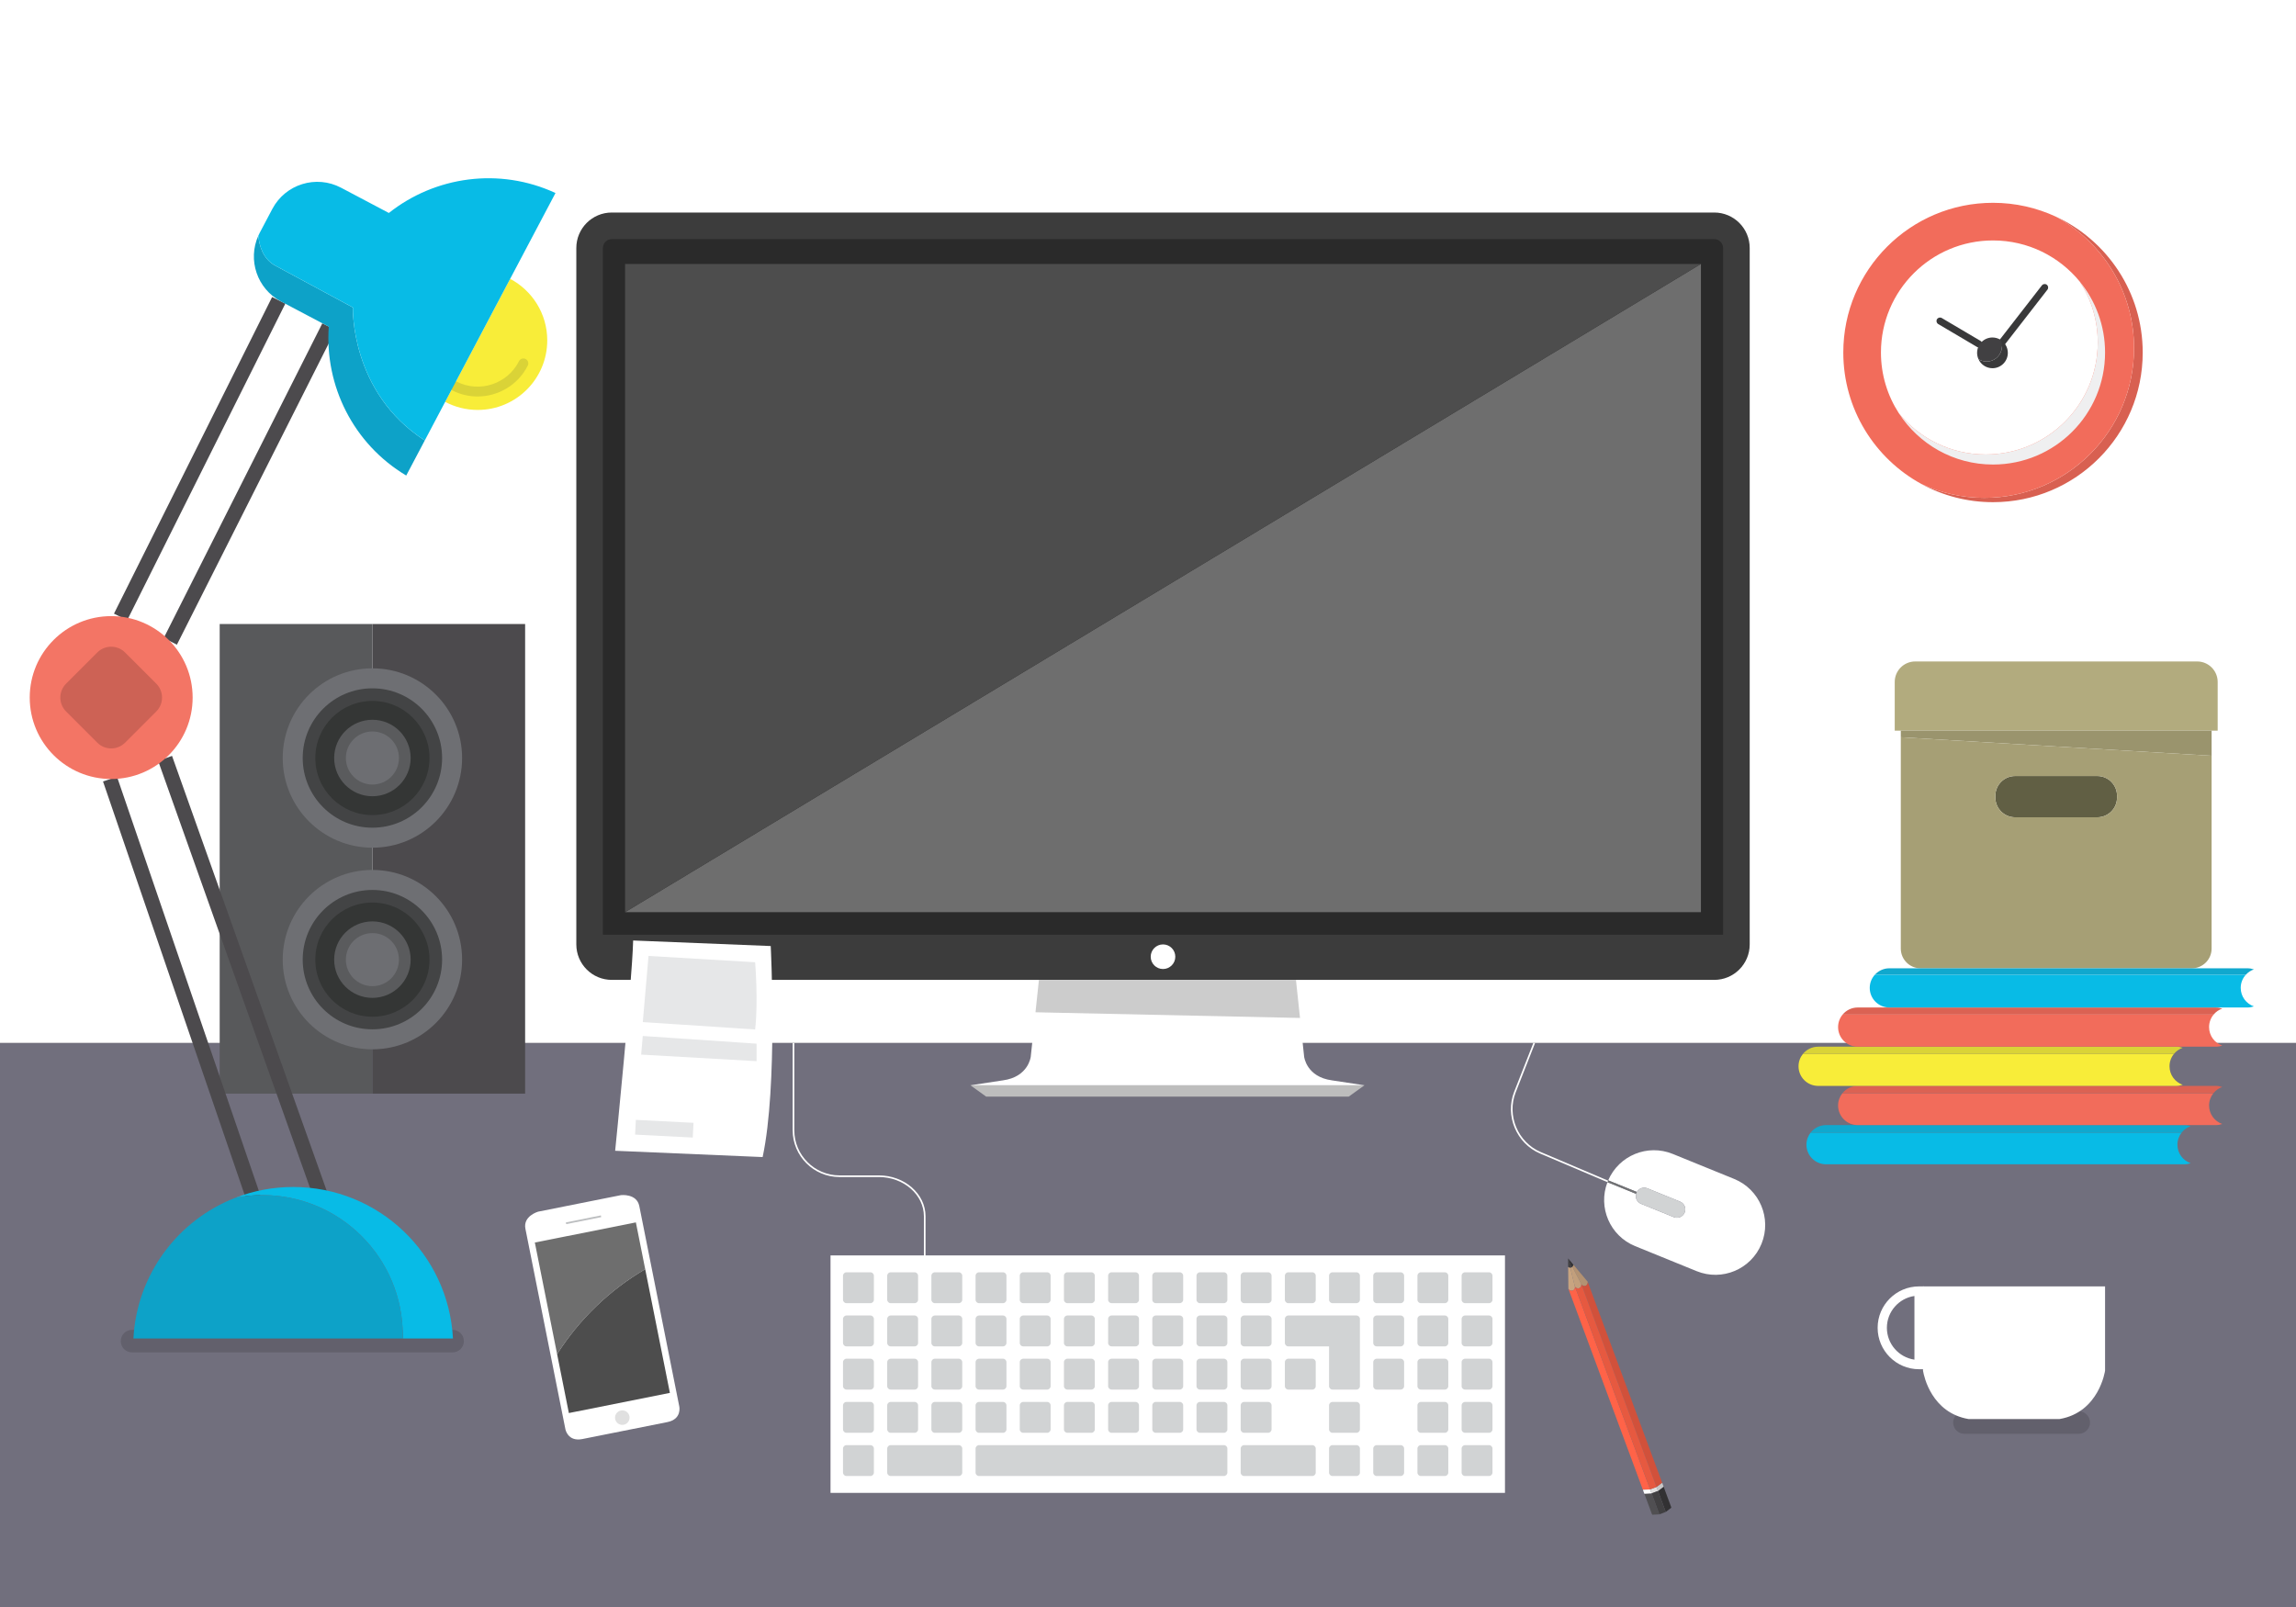 <?xml version="1.0" encoding="utf-8"?>
<!-- Generator: Adobe Illustrator 16.0.0, SVG Export Plug-In . SVG Version: 6.00 Build 0)  -->
<!DOCTYPE svg PUBLIC "-//W3C//DTD SVG 1.1//EN" "http://www.w3.org/Graphics/SVG/1.1/DTD/svg11.dtd">
<svg version="1.1" id="Layer_1" xmlns="http://www.w3.org/2000/svg" xmlns:xlink="http://www.w3.org/1999/xlink" x="0px" y="0px"
	 width="1400px" height="980px" viewBox="0 0 1400 980" enable-background="new 0 0 1400 980" xml:space="preserve">
<rect x="0" y="0" width="1400" height="980" fill="#808080" stroke="none"/>
<g>
	<g>
		<rect fill="#FFFFFF" width="1399.993" height="636.049"/>
		<rect y="636.049" fill="#716F7D" width="1399.993" height="343.951"/>
	</g>
	<g>
		<path fill="#3C3C3C" d="M1045.264,129.602H373.041c-11.945,0-21.626,9.684-21.626,21.627v418.785v5.922
			c0,11.943,9.682,21.627,21.626,21.627h260.456h156.719h255.049c11.945,0,21.627-9.684,21.627-21.627v-5.922V151.229
			C1066.891,139.285,1057.209,129.602,1045.264,129.602z"/>
		<path fill="#2A2A2A" d="M367.634,570.014V151.229c0-2.981,2.425-5.407,5.407-5.407h672.223c2.982,0,5.407,2.426,5.407,5.407
			v418.785H367.634z"/>
		<polygon fill="#BDBDBD" points="601.32,668.75 711.855,668.75 822.391,668.75 832.004,661.842 591.708,661.842 		"/>
		<path fill="#FFFFFF" d="M628.504,644.42c0,0-1.352,12.316-16.972,14.418l-19.824,3.004h240.296l-19.824-3.004
			c-15.62-2.102-16.972-14.418-16.972-14.418l-2.519-23.635l-161.298-3.471L628.504,644.42z"/>
		<polygon fill="#CCCCCC" points="631.392,617.314 792.689,620.785 790.215,597.563 633.496,597.563 		"/>
		<circle fill="#FFFFFF" cx="709.152" cy="583.436" r="7.5"/>
		<polygon fill="#6E6E6E" points="381.15,556.262 1037.154,556.262 1037.154,160.977 		"/>
		<polygon fill="#4D4D4D" points="381.15,160.977 381.15,556.262 1037.154,160.977 		"/>
	</g>
	<g>
		<polygon fill="#FFFFFF" points="551.262,765.592 549.512,765.592 506.413,765.592 506.413,910.406 917.668,910.406 
			917.668,765.592 		"/>
		<g>
			<path fill="#D1D3D4" d="M516.14,794.709c-1.162,0-2.108-0.943-2.108-2.105v-14.611c0-1.162,0.946-2.109,2.108-2.109h14.611
				c1.162,0,2.107,0.947,2.107,2.109v14.611c0,1.162-0.945,2.105-2.107,2.105H516.14z"/>
		</g>
		<g>
			<path fill="#D1D3D4" d="M543.083,794.709c-1.164,0-2.109-0.943-2.109-2.105v-14.611c0-1.162,0.945-2.109,2.109-2.109h14.61
				c1.162,0,2.107,0.947,2.107,2.109v14.611c0,1.162-0.945,2.105-2.107,2.105H543.083z"/>
		</g>
		<g>
			<path fill="#D1D3D4" d="M570.023,794.709c-1.161,0-2.106-0.943-2.106-2.105v-14.611c0-1.162,0.945-2.109,2.106-2.109h14.612
				c1.162,0,2.105,0.947,2.105,2.109v14.611c0,1.162-0.943,2.105-2.105,2.105H570.023z"/>
		</g>
		<g>
			<path fill="#D1D3D4" d="M596.966,794.709c-1.162,0-2.107-0.943-2.107-2.105v-14.611c0-1.162,0.945-2.109,2.107-2.109h14.611
				c1.162,0,2.107,0.947,2.107,2.109v14.611c0,1.162-0.945,2.105-2.107,2.105H596.966z"/>
		</g>
		<g>
			<path fill="#D1D3D4" d="M623.907,794.709c-1.161,0-2.106-0.943-2.106-2.105v-14.611c0-1.162,0.945-2.109,2.106-2.109h14.613
				c1.161,0,2.105,0.947,2.105,2.109v14.611c0,1.162-0.944,2.105-2.105,2.105H623.907z"/>
		</g>
		<g>
			<path fill="#D1D3D4" d="M650.85,794.709c-1.162,0-2.106-0.943-2.106-2.105v-14.611c0-1.162,0.944-2.109,2.106-2.109h14.612
				c1.162,0,2.107,0.947,2.107,2.109v14.611c0,1.162-0.945,2.105-2.107,2.105H650.85z"/>
		</g>
		<g>
			<path fill="#D1D3D4" d="M677.792,794.709c-1.162,0-2.107-0.943-2.107-2.105v-14.611c0-1.162,0.945-2.109,2.107-2.109h14.612
				c1.162,0,2.106,0.947,2.106,2.109v14.611c0,1.162-0.944,2.105-2.106,2.105H677.792z"/>
		</g>
		<g>
			<path fill="#D1D3D4" d="M704.734,794.709c-1.162,0-2.107-0.943-2.107-2.105v-14.611c0-1.162,0.945-2.109,2.107-2.109h14.612
				c1.161,0,2.106,0.947,2.106,2.109v14.611c0,1.162-0.945,2.105-2.106,2.105H704.734z"/>
		</g>
		<g>
			<path fill="#D1D3D4" d="M731.677,794.709c-1.163,0-2.107-0.943-2.107-2.105v-14.611c0-1.162,0.944-2.109,2.107-2.109h14.611
				c1.16,0,2.106,0.947,2.106,2.109v14.611c0,1.162-0.946,2.105-2.106,2.105H731.677z"/>
		</g>
		<g>
			<path fill="#D1D3D4" d="M758.617,794.709c-1.161,0-2.105-0.943-2.105-2.105v-14.611c0-1.162,0.944-2.109,2.105-2.109h14.614
				c1.161,0,2.105,0.947,2.105,2.109v14.611c0,1.162-0.944,2.105-2.105,2.105H758.617z"/>
		</g>
		<g>
			<path fill="#D1D3D4" d="M785.561,794.709c-1.161,0-2.106-0.943-2.106-2.105v-14.611c0-1.162,0.945-2.109,2.106-2.109h14.612
				c1.162,0,2.106,0.947,2.106,2.109v14.611c0,1.162-0.944,2.105-2.106,2.105H785.561z"/>
		</g>
		<g>
			<path fill="#D1D3D4" d="M812.502,794.709c-1.161,0-2.106-0.943-2.106-2.105v-14.611c0-1.162,0.945-2.109,2.106-2.109h14.612
				c1.162,0,2.106,0.947,2.106,2.109v14.611c0,1.162-0.944,2.105-2.106,2.105H812.502z"/>
		</g>
		<g>
			<path fill="#D1D3D4" d="M839.444,794.709c-1.162,0-2.106-0.943-2.106-2.105v-14.611c0-1.162,0.944-2.109,2.106-2.109h14.612
				c1.162,0,2.107,0.947,2.107,2.109v14.611c0,1.162-0.945,2.105-2.107,2.105H839.444z"/>
		</g>
		<g>
			<path fill="#D1D3D4" d="M866.386,794.709c-1.161,0-2.105-0.943-2.105-2.105v-14.611c0-1.162,0.944-2.109,2.105-2.109h14.613
				c1.162,0,2.105,0.947,2.105,2.109v14.611c0,1.162-0.943,2.105-2.105,2.105H866.386z"/>
		</g>
		<g>
			<path fill="#D1D3D4" d="M893.329,794.709c-1.162,0-2.106-0.943-2.106-2.105v-14.611c0-1.162,0.944-2.109,2.106-2.109h14.613
				c1.161,0,2.105,0.947,2.105,2.109v14.611c0,1.162-0.944,2.105-2.105,2.105H893.329z"/>
		</g>
		<g>
			<path fill="#D1D3D4" d="M516.14,821.061c-1.162,0-2.108-0.945-2.108-2.105v-14.613c0-1.162,0.946-2.107,2.108-2.107h14.611
				c1.162,0,2.107,0.945,2.107,2.107v14.613c0,1.16-0.945,2.105-2.107,2.105H516.14z"/>
		</g>
		<g>
			<path fill="#D1D3D4" d="M543.083,821.061c-1.164,0-2.109-0.945-2.109-2.105v-14.613c0-1.162,0.945-2.107,2.109-2.107h14.61
				c1.162,0,2.107,0.945,2.107,2.107v14.613c0,1.16-0.945,2.105-2.107,2.105H543.083z"/>
		</g>
		<g>
			<path fill="#D1D3D4" d="M570.023,821.061c-1.161,0-2.106-0.945-2.106-2.105v-14.613c0-1.162,0.945-2.107,2.106-2.107h14.612
				c1.162,0,2.105,0.945,2.105,2.107v14.613c0,1.16-0.943,2.105-2.105,2.105H570.023z"/>
		</g>
		<g>
			<path fill="#D1D3D4" d="M596.966,821.061c-1.162,0-2.107-0.945-2.107-2.105v-14.613c0-1.162,0.945-2.107,2.107-2.107h14.611
				c1.162,0,2.107,0.945,2.107,2.107v14.613c0,1.16-0.945,2.105-2.107,2.105H596.966z"/>
		</g>
		<g>
			<path fill="#D1D3D4" d="M623.907,821.061c-1.161,0-2.106-0.945-2.106-2.105v-14.613c0-1.162,0.945-2.107,2.106-2.107h14.613
				c1.161,0,2.105,0.945,2.105,2.107v14.613c0,1.16-0.944,2.105-2.105,2.105H623.907z"/>
		</g>
		<g>
			<path fill="#D1D3D4" d="M650.85,821.061c-1.162,0-2.106-0.945-2.106-2.105v-14.613c0-1.162,0.944-2.107,2.106-2.107h14.612
				c1.162,0,2.107,0.945,2.107,2.107v14.613c0,1.16-0.945,2.105-2.107,2.105H650.85z"/>
		</g>
		<g>
			<path fill="#D1D3D4" d="M677.792,821.061c-1.162,0-2.107-0.945-2.107-2.105v-14.613c0-1.162,0.945-2.107,2.107-2.107h14.612
				c1.162,0,2.106,0.945,2.106,2.107v14.613c0,1.16-0.944,2.105-2.106,2.105H677.792z"/>
		</g>
		<g>
			<path fill="#D1D3D4" d="M704.734,821.061c-1.162,0-2.107-0.945-2.107-2.105v-14.613c0-1.162,0.945-2.107,2.107-2.107h14.612
				c1.161,0,2.106,0.945,2.106,2.107v14.613c0,1.16-0.945,2.105-2.106,2.105H704.734z"/>
		</g>
		<g>
			<path fill="#D1D3D4" d="M731.677,821.061c-1.163,0-2.107-0.945-2.107-2.105v-14.613c0-1.162,0.944-2.107,2.107-2.107h14.611
				c1.16,0,2.106,0.945,2.106,2.107v14.613c0,1.16-0.946,2.105-2.106,2.105H731.677z"/>
		</g>
		<g>
			<path fill="#D1D3D4" d="M758.617,821.061c-1.161,0-2.105-0.945-2.105-2.105v-14.613c0-1.162,0.944-2.107,2.105-2.107h14.614
				c1.161,0,2.105,0.945,2.105,2.107v14.613c0,1.16-0.944,2.105-2.105,2.105H758.617z"/>
		</g>
		<g>
			<path fill="#D1D3D4" d="M839.444,821.061c-1.162,0-2.106-0.945-2.106-2.105v-14.613c0-1.162,0.944-2.107,2.106-2.107h14.612
				c1.162,0,2.107,0.945,2.107,2.107v14.613c0,1.16-0.945,2.105-2.107,2.105H839.444z"/>
		</g>
		<g>
			<path fill="#D1D3D4" d="M866.386,821.061c-1.161,0-2.105-0.945-2.105-2.105v-14.613c0-1.162,0.944-2.107,2.105-2.107h14.613
				c1.162,0,2.105,0.945,2.105,2.107v14.613c0,1.16-0.943,2.105-2.105,2.105H866.386z"/>
		</g>
		<g>
			<path fill="#D1D3D4" d="M893.329,821.061c-1.162,0-2.106-0.945-2.106-2.105v-14.613c0-1.162,0.944-2.107,2.106-2.107h14.613
				c1.161,0,2.105,0.945,2.105,2.107v14.613c0,1.16-0.944,2.105-2.105,2.105H893.329z"/>
		</g>
		<g>
			<path fill="#D1D3D4" d="M516.14,847.412c-1.162,0-2.108-0.945-2.108-2.107v-14.611c0-1.162,0.946-2.109,2.108-2.109h14.611
				c1.162,0,2.107,0.947,2.107,2.109v14.611c0,1.162-0.945,2.107-2.107,2.107H516.14z"/>
		</g>
		<g>
			<path fill="#D1D3D4" d="M543.083,847.412c-1.164,0-2.109-0.945-2.109-2.107v-14.611c0-1.162,0.945-2.109,2.109-2.109h14.61
				c1.162,0,2.107,0.947,2.107,2.109v14.611c0,1.162-0.945,2.107-2.107,2.107H543.083z"/>
		</g>
		<g>
			<path fill="#D1D3D4" d="M570.023,847.412c-1.161,0-2.106-0.945-2.106-2.107v-14.611c0-1.162,0.945-2.109,2.106-2.109h14.612
				c1.162,0,2.105,0.947,2.105,2.109v14.611c0,1.162-0.943,2.107-2.105,2.107H570.023z"/>
		</g>
		<g>
			<path fill="#D1D3D4" d="M596.966,847.412c-1.162,0-2.107-0.945-2.107-2.107v-14.611c0-1.162,0.945-2.109,2.107-2.109h14.611
				c1.162,0,2.107,0.947,2.107,2.109v14.611c0,1.162-0.945,2.107-2.107,2.107H596.966z"/>
		</g>
		<g>
			<path fill="#D1D3D4" d="M623.907,847.412c-1.161,0-2.106-0.945-2.106-2.107v-14.611c0-1.162,0.945-2.109,2.106-2.109h14.613
				c1.161,0,2.105,0.947,2.105,2.109v14.611c0,1.162-0.944,2.107-2.105,2.107H623.907z"/>
		</g>
		<g>
			<path fill="#D1D3D4" d="M650.85,847.412c-1.162,0-2.106-0.945-2.106-2.107v-14.611c0-1.162,0.944-2.109,2.106-2.109h14.612
				c1.162,0,2.107,0.947,2.107,2.109v14.611c0,1.162-0.945,2.107-2.107,2.107H650.85z"/>
		</g>
		<g>
			<path fill="#D1D3D4" d="M677.792,847.412c-1.162,0-2.107-0.945-2.107-2.107v-14.611c0-1.162,0.945-2.109,2.107-2.109h14.612
				c1.162,0,2.106,0.947,2.106,2.109v14.611c0,1.162-0.944,2.107-2.106,2.107H677.792z"/>
		</g>
		<g>
			<path fill="#D1D3D4" d="M704.734,847.412c-1.162,0-2.107-0.945-2.107-2.107v-14.611c0-1.162,0.945-2.109,2.107-2.109h14.612
				c1.161,0,2.106,0.947,2.106,2.109v14.611c0,1.162-0.945,2.107-2.106,2.107H704.734z"/>
		</g>
		<g>
			<path fill="#D1D3D4" d="M731.677,847.412c-1.163,0-2.107-0.945-2.107-2.107v-14.611c0-1.162,0.944-2.109,2.107-2.109h14.611
				c1.16,0,2.106,0.947,2.106,2.109v14.611c0,1.162-0.946,2.107-2.106,2.107H731.677z"/>
		</g>
		<g>
			<path fill="#D1D3D4" d="M758.617,847.412c-1.161,0-2.105-0.945-2.105-2.107v-14.611c0-1.162,0.944-2.109,2.105-2.109h14.614
				c1.161,0,2.105,0.947,2.105,2.109v14.611c0,1.162-0.944,2.107-2.105,2.107H758.617z"/>
		</g>
		<g>
			<path fill="#D1D3D4" d="M785.561,847.412c-1.161,0-2.106-0.945-2.106-2.107v-14.611c0-1.162,0.945-2.109,2.106-2.109h14.612
				c1.162,0,2.106,0.947,2.106,2.109v14.611c0,1.162-0.944,2.107-2.106,2.107H785.561z"/>
		</g>
		<g>
			<path fill="#D1D3D4" d="M812.502,847.412c-1.161,0-2.106-0.945-2.106-2.107v-24.244h-24.835c-1.161,0-2.106-0.945-2.106-2.105
				v-14.613c0-1.162,0.945-2.107,2.106-2.107h41.554c1.162,0,2.106,0.945,2.106,2.107v40.963c0,1.162-0.944,2.107-2.106,2.107
				H812.502z"/>
		</g>
		<g>
			<path fill="#D1D3D4" d="M839.444,847.412c-1.162,0-2.106-0.945-2.106-2.107v-14.611c0-1.162,0.944-2.109,2.106-2.109h14.612
				c1.162,0,2.107,0.947,2.107,2.109v14.611c0,1.162-0.945,2.107-2.107,2.107H839.444z"/>
		</g>
		<g>
			<path fill="#D1D3D4" d="M866.386,847.412c-1.161,0-2.105-0.945-2.105-2.107v-14.611c0-1.162,0.944-2.109,2.105-2.109h14.613
				c1.162,0,2.105,0.947,2.105,2.109v14.611c0,1.162-0.943,2.107-2.105,2.107H866.386z"/>
		</g>
		<g>
			<path fill="#D1D3D4" d="M893.329,847.412c-1.162,0-2.106-0.945-2.106-2.107v-14.611c0-1.162,0.944-2.109,2.106-2.109h14.613
				c1.161,0,2.105,0.947,2.105,2.109v14.611c0,1.162-0.944,2.107-2.105,2.107H893.329z"/>
		</g>
		<g>
			<path fill="#D1D3D4" d="M516.14,873.764c-1.162,0-2.108-0.945-2.108-2.107v-14.613c0-1.162,0.946-2.107,2.108-2.107h14.611
				c1.162,0,2.107,0.945,2.107,2.107v14.613c0,1.162-0.945,2.107-2.107,2.107H516.14z"/>
		</g>
		<g>
			<path fill="#D1D3D4" d="M543.083,873.764c-1.164,0-2.109-0.945-2.109-2.107v-14.613c0-1.162,0.945-2.107,2.109-2.107h14.61
				c1.162,0,2.107,0.945,2.107,2.107v14.613c0,1.162-0.945,2.107-2.107,2.107H543.083z"/>
		</g>
		<g>
			<path fill="#D1D3D4" d="M570.023,873.764c-1.161,0-2.106-0.945-2.106-2.107v-14.613c0-1.162,0.945-2.107,2.106-2.107h14.612
				c1.162,0,2.105,0.945,2.105,2.107v14.613c0,1.162-0.943,2.107-2.105,2.107H570.023z"/>
		</g>
		<g>
			<path fill="#D1D3D4" d="M596.966,873.764c-1.162,0-2.107-0.945-2.107-2.107v-14.613c0-1.162,0.945-2.107,2.107-2.107h14.611
				c1.162,0,2.107,0.945,2.107,2.107v14.613c0,1.162-0.945,2.107-2.107,2.107H596.966z"/>
		</g>
		<g>
			<path fill="#D1D3D4" d="M623.907,873.764c-1.161,0-2.106-0.945-2.106-2.107v-14.613c0-1.162,0.945-2.107,2.106-2.107h14.613
				c1.161,0,2.105,0.945,2.105,2.107v14.613c0,1.162-0.944,2.107-2.105,2.107H623.907z"/>
		</g>
		<g>
			<path fill="#D1D3D4" d="M650.85,873.764c-1.162,0-2.106-0.945-2.106-2.107v-14.613c0-1.162,0.944-2.107,2.106-2.107h14.612
				c1.162,0,2.107,0.945,2.107,2.107v14.613c0,1.162-0.945,2.107-2.107,2.107H650.85z"/>
		</g>
		<g>
			<path fill="#D1D3D4" d="M677.792,873.764c-1.162,0-2.107-0.945-2.107-2.107v-14.613c0-1.162,0.945-2.107,2.107-2.107h14.612
				c1.162,0,2.106,0.945,2.106,2.107v14.613c0,1.162-0.944,2.107-2.106,2.107H677.792z"/>
		</g>
		<g>
			<path fill="#D1D3D4" d="M704.734,873.764c-1.162,0-2.107-0.945-2.107-2.107v-14.613c0-1.162,0.945-2.107,2.107-2.107h14.612
				c1.161,0,2.106,0.945,2.106,2.107v14.613c0,1.162-0.945,2.107-2.106,2.107H704.734z"/>
		</g>
		<g>
			<path fill="#D1D3D4" d="M731.677,873.764c-1.163,0-2.107-0.945-2.107-2.107v-14.613c0-1.162,0.944-2.107,2.107-2.107h14.611
				c1.16,0,2.106,0.945,2.106,2.107v14.613c0,1.162-0.946,2.107-2.106,2.107H731.677z"/>
		</g>
		<g>
			<path fill="#D1D3D4" d="M758.617,873.764c-1.161,0-2.105-0.945-2.105-2.107v-14.613c0-1.162,0.944-2.107,2.105-2.107h14.614
				c1.161,0,2.105,0.945,2.105,2.107v14.613c0,1.162-0.944,2.107-2.105,2.107H758.617z"/>
		</g>
		<g>
			<path fill="#D1D3D4" d="M812.502,873.764c-1.161,0-2.106-0.945-2.106-2.107v-14.613c0-1.162,0.945-2.107,2.106-2.107h14.612
				c1.162,0,2.106,0.945,2.106,2.107v14.613c0,1.162-0.944,2.107-2.106,2.107H812.502z"/>
		</g>
		<g>
			<path fill="#D1D3D4" d="M866.386,873.764c-1.161,0-2.105-0.945-2.105-2.107v-14.613c0-1.162,0.944-2.107,2.105-2.107h14.613
				c1.162,0,2.105,0.945,2.105,2.107v14.613c0,1.162-0.943,2.107-2.105,2.107H866.386z"/>
		</g>
		<g>
			<path fill="#D1D3D4" d="M893.329,873.764c-1.162,0-2.106-0.945-2.106-2.107v-14.613c0-1.162,0.944-2.107,2.106-2.107h14.613
				c1.161,0,2.105,0.945,2.105,2.107v14.613c0,1.162-0.944,2.107-2.105,2.107H893.329z"/>
		</g>
		<g>
			<path fill="#D1D3D4" d="M516.14,900.115c-1.162,0-2.108-0.945-2.108-2.107v-14.613c0-1.162,0.946-2.105,2.108-2.105h14.611
				c1.162,0,2.107,0.943,2.107,2.105v14.613c0,1.162-0.945,2.107-2.107,2.107H516.14z"/>
		</g>
		<g>
			<path fill="#D1D3D4" d="M543.083,900.115c-1.164,0-2.109-0.945-2.109-2.107v-14.613c0-1.162,0.945-2.105,2.109-2.105h41.553
				c1.162,0,2.105,0.943,2.105,2.105v14.613c0,1.162-0.943,2.107-2.105,2.107H543.083z"/>
		</g>
		<g>
			<path fill="#D1D3D4" d="M596.966,900.115c-1.162,0-2.107-0.945-2.107-2.107v-14.613c0-1.162,0.945-2.105,2.107-2.105h149.322
				c1.16,0,2.106,0.943,2.106,2.105v14.613c0,1.162-0.946,2.107-2.106,2.107H596.966z"/>
		</g>
		<g>
			<path fill="#D1D3D4" d="M758.617,900.115c-1.161,0-2.105-0.945-2.105-2.107v-14.613c0-1.162,0.944-2.105,2.105-2.105h41.556
				c1.162,0,2.106,0.943,2.106,2.105v14.613c0,1.162-0.944,2.107-2.106,2.107H758.617z"/>
		</g>
		<g>
			<path fill="#D1D3D4" d="M812.502,900.115c-1.161,0-2.106-0.945-2.106-2.107v-14.613c0-1.162,0.945-2.105,2.106-2.105h14.612
				c1.162,0,2.106,0.943,2.106,2.105v14.613c0,1.162-0.944,2.107-2.106,2.107H812.502z"/>
		</g>
		<g>
			<path fill="#D1D3D4" d="M839.444,900.115c-1.162,0-2.106-0.945-2.106-2.107v-14.613c0-1.162,0.944-2.105,2.106-2.105h14.612
				c1.162,0,2.107,0.943,2.107,2.105v14.613c0,1.162-0.945,2.107-2.107,2.107H839.444z"/>
		</g>
		<g>
			<path fill="#D1D3D4" d="M866.386,900.115c-1.161,0-2.105-0.945-2.105-2.107v-14.613c0-1.162,0.944-2.105,2.105-2.105h14.613
				c1.162,0,2.105,0.943,2.105,2.105v14.613c0,1.162-0.943,2.107-2.105,2.107H866.386z"/>
		</g>
		<g>
			<path fill="#D1D3D4" d="M893.329,900.115c-1.162,0-2.106-0.945-2.106-2.107v-14.613c0-1.162,0.944-2.105,2.106-2.105h14.613
				c1.161,0,2.105,0.943,2.105,2.105v14.613c0,1.162-0.944,2.107-2.105,2.107H893.329z"/>
		</g>
	</g>
	<g>
		<path fill="#FFFFFF" d="M980.61,719.809l17.49,7.117c1.235-2.234,3.955-3.256,6.379-2.27l19.941,8.115
			c2.615,1.064,3.873,4.047,2.808,6.662c-1.063,2.615-4.048,3.873-6.663,2.811l-19.941-8.117c-2.424-0.986-3.656-3.617-2.981-6.08
			l-17.489-7.117c-5.916,15.391,1.547,32.75,16.887,38.994l37.491,15.26c15.526,6.318,33.241-1.146,39.562-16.676
			s-1.148-33.24-16.676-39.559l-37.489-15.26C1004.589,697.445,987.123,704.66,980.61,719.809z"/>
		<path fill="#717274" d="M997.815,727.465c0.077-0.193,0.187-0.361,0.285-0.539l-17.49-7.117c-0.081,0.186-0.168,0.365-0.244,0.553
			c-0.076,0.189-0.141,0.379-0.213,0.568l17.489,7.117C997.697,727.854,997.736,727.656,997.815,727.465z"/>
		<path fill="#D1D3D4" d="M998.101,726.926c-0.099,0.178-0.208,0.346-0.285,0.539c-0.079,0.191-0.118,0.389-0.173,0.582
			c-0.675,2.463,0.558,5.094,2.981,6.08l19.941,8.117c2.615,1.063,5.6-0.195,6.663-2.811c1.065-2.615-0.192-5.598-2.808-6.662
			l-19.941-8.115C1002.056,723.67,999.336,724.691,998.101,726.926z"/>
	</g>
	<path fill="none" stroke="#FFFFFF" stroke-miterlimit="10" d="M563.857,766.168c0,0,0-10.998,0-24.439s-12.601-24.439-28-24.439
		h-24.027c-15.4,0-28-12.6-28-28v-53.24"/>
	<path fill="none" stroke="#FFFFFF" stroke-miterlimit="10" d="M980.364,720.467l-41.098-17.465
		c-14.174-6.025-21.162-22.682-15.531-37.014l11.762-29.939"/>
	<g>
		<path fill="#D86051" d="M1253.605,132.128c28.379,15.48,47.634,45.583,47.634,80.187c0,50.414-40.869,91.283-91.284,91.283
			c-13.705,0-26.692-3.039-38.358-8.451c12.968,7.074,27.838,11.098,43.65,11.098c50.414,0,91.284-40.869,91.284-91.284
			C1306.531,178.25,1284.851,146.622,1253.605,132.128z"/>
		<path fill="#F26C5B" d="M1301.239,212.314c0-34.604-19.255-64.707-47.634-80.187c-11.665-5.412-24.653-8.452-38.358-8.452
			c-50.414,0-91.284,40.869-91.284,91.284c0,34.603,19.255,64.706,47.634,80.187c11.666,5.413,24.653,8.451,38.358,8.451
			C1260.37,303.598,1301.239,262.729,1301.239,212.314z"/>
		<g>
			<path fill="#EFEFF0" d="M1268.192,171.772c6.91,10.679,10.938,23.396,10.938,37.063c0,37.738-30.593,68.331-68.331,68.331
				c-21.354,0-40.415-9.801-52.944-25.144c12.172,18.81,33.321,31.269,57.393,31.269c37.738,0,68.33-30.594,68.33-68.331
				C1283.577,198.577,1277.806,183.545,1268.192,171.772z"/>
			<path fill="#FFFFFF" d="M1210.799,277.166c37.738,0,68.331-30.593,68.331-68.331c0-13.667-4.027-26.384-10.938-37.063
				c-12.53-15.343-31.591-25.144-52.945-25.144c-37.738,0-68.33,30.594-68.33,68.331c0,13.666,4.027,26.384,10.938,37.063
				C1170.384,267.365,1189.444,277.166,1210.799,277.166z"/>
		</g>
		<path fill="#39393A" d="M1222.1,210.575c-0.722,0.932-2.062,1.1-2.993,0.377l0,0c-0.931-0.722-1.1-2.061-0.377-2.992
			l26.333-33.931c0.723-0.93,2.063-1.1,2.993-0.377l0,0c0.931,0.724,1.1,2.063,0.378,2.993L1222.1,210.575z"/>
		<path fill="#39393A" d="M1181.841,197.614c-1.017-0.597-1.356-1.903-0.76-2.92l0,0c0.596-1.017,1.902-1.356,2.918-0.761
			l23.674,13.989c1.016,0.596,1.356,1.902,0.76,2.919l0,0c-0.597,1.016-1.903,1.357-2.919,0.76L1181.841,197.614z"/>
		<path fill="#39393A" d="M1219.878,207.241c0.533,1.178,0.838,2.482,0.838,3.859c0,5.176-4.195,9.372-9.37,9.372
			c-1.824,0-3.521-0.53-4.962-1.432c1.473,3.248,4.734,5.511,8.532,5.511c5.176,0,9.371-4.195,9.371-9.371
			C1224.287,211.828,1222.522,208.896,1219.878,207.241z"/>
		<path fill="#414042" d="M1220.716,211.1c0-1.376-0.305-2.681-0.838-3.859c-1.44-0.902-3.137-1.432-4.962-1.432
			c-5.175,0-9.37,4.195-9.37,9.371c0,1.377,0.305,2.682,0.838,3.86c1.44,0.901,3.138,1.432,4.962,1.432
			C1216.521,220.472,1220.716,216.276,1220.716,211.1z"/>
	</g>
	<g>
		<path fill="#FFFFFF" d="M469.953,576.924c0,0,4.388,85.375-4.935,128.691l-89.924-3.84c0,0,10.318-102.273,10.97-128.234
			L469.953,576.924z"/>
		<path fill="#E6E7E8" d="M395.444,582.965l65,3.836c0,0,2,24,0,41l-68.5-4.5L395.444,582.965z"/>
		<polygon fill="#E6E7E8" points="461.333,636.467 461.333,647.133 390.944,643.133 391.944,631.773 		"/>
		
			<rect x="387.548" y="684.051" transform="matrix(-0.999 -0.051 0.051 -0.999 774.687 1396.847)" fill="#E6E7E8" width="35.195" height="9"/>
	</g>
	<g>
		<path fill="#FFFFFF" d="M1170.159,835c-13.929,0-25.26-11.33-25.26-25.26c0-13.926,11.331-25.256,25.26-25.256h2.82l0.021,47.203
			l0.574,3.303L1170.159,835z M1167.338,790.328c-9.485,1.371-16.797,9.555-16.797,19.412c0,9.859,7.312,18.043,16.797,19.416
			V790.328z"/>
	</g>
	<path fill="#615F44" d="M1278.851,473.241h-50.14c-6.646,0-12.032,5.389-12.032,12.035v1.094c0,6.646,5.387,12.035,12.032,12.035
		h50.14c6.646,0,12.033-5.389,12.033-12.035v-1.094C1290.884,478.629,1285.496,473.241,1278.851,473.241z"/>
	<path fill="#B2AB7E" d="M1352.239,445.559v-29.672c0-6.91-5.598-12.506-12.503-12.506h-171.91c-6.906,0-12.504,5.596-12.504,12.506
		v29.672h3.702h189.515H1352.239z"/>
	<polygon fill="#9A946D" points="1348.539,445.559 1159.024,445.559 1159.024,449.604 1348.539,460.885 	"/>
	<path fill="#A69F75" d="M1159.024,449.604v128.859c0,6.648,5.387,12.035,12.032,12.035h165.449c6.646,0,12.033-5.387,12.033-12.035
		V460.885L1159.024,449.604z M1290.884,486.37c0,6.646-5.388,12.035-12.033,12.035h-50.14c-6.646,0-12.032-5.389-12.032-12.035
		v-1.094c0-6.646,5.387-12.035,12.032-12.035h50.14c6.646,0,12.033,5.389,12.033,12.035V486.37z"/>
	<path fill="#08BBE6" d="M1101.487,698.07c0,6.602,5.352,11.951,11.953,11.951h218.384c1.372,0,2.685-0.242,3.912-0.668
		c-4.678-1.621-8.041-6.055-8.041-11.283c0-2.779,0.956-5.326,2.548-7.354H1104.03
		C1102.442,692.746,1101.487,695.293,1101.487,698.07z"/>
	<path fill="#10A8CE" d="M1113.44,686.117c-3.825,0-7.223,1.803-9.41,4.6h226.213c1.404-1.789,3.301-3.172,5.493-3.932
		c-1.228-0.426-2.54-0.668-3.912-0.668h-199.087H1113.44z"/>
	<path fill="#F26C5B" d="M1120.785,674.166c0,6.602,5.351,11.951,11.952,11.951h199.087h19.298c1.371,0,2.685-0.242,3.911-0.668
		c-4.677-1.621-8.04-6.055-8.04-11.283c0-2.822,0.985-5.408,2.622-7.449h-226.217
		C1121.767,668.76,1120.785,671.348,1120.785,674.166z"/>
	<path fill="#DB6253" d="M1123.398,666.717h226.217c1.396-1.742,3.265-3.09,5.418-3.836c-1.227-0.426-2.54-0.668-3.911-0.668H1327
		h-194.263C1128.954,662.213,1125.589,663.975,1123.398,666.717z"/>
	<path fill="#F8ED39" d="M1096.663,650.26c0,6.602,5.352,11.953,11.953,11.953h24.121H1327c1.372,0,2.685-0.244,3.911-0.668
		c-4.677-1.623-8.04-6.055-8.04-11.285c0-2.865,1.015-5.488,2.697-7.543h-226.221
		C1097.671,644.773,1096.663,647.398,1096.663,650.26z"/>
	<path fill="#DAD337" d="M1108.616,638.307c-3.74,0-7.076,1.721-9.269,4.41h226.221c1.388-1.697,3.229-3.008,5.343-3.742
		c-1.227-0.424-2.539-0.668-3.911-0.668h-194.263H1108.616z"/>
	<path fill="#F26C5B" d="M1120.785,626.355c0,6.602,5.351,11.951,11.952,11.951H1327h24.122c1.371,0,2.685-0.242,3.911-0.668
		c-4.677-1.621-8.04-6.055-8.04-11.283c0-2.908,1.043-5.57,2.771-7.639h-226.219
		C1121.823,620.787,1120.785,623.449,1120.785,626.355z"/>
	<path fill="#DB6253" d="M1132.737,614.402c-3.696,0-6.998,1.68-9.191,4.314h226.219c1.379-1.652,3.193-2.928,5.269-3.646
		c-1.227-0.426-2.54-0.668-3.911-0.668h-199.087H1132.737z"/>
	<path fill="#08BBE6" d="M1366.29,602.449c0-3.115,1.2-5.943,3.154-8.066h-226.211c-1.951,2.127-3.151,4.953-3.151,8.066
		c0,6.602,5.352,11.953,11.953,11.953h199.087h19.297c1.372,0,2.685-0.242,3.912-0.668
		C1369.653,612.113,1366.29,607.68,1366.29,602.449z"/>
	<path fill="#10A8CE" d="M1374.331,591.166c-1.228-0.426-2.54-0.668-3.912-0.668h-218.384c-3.487,0-6.616,1.502-8.802,3.885h226.211
		C1370.771,592.941,1372.44,591.82,1374.331,591.166z"/>
	<path fill="#62606C" d="M1274.396,867.518c0,3.791-3.073,6.863-6.864,6.863h-69.725c-3.79,0-6.864-3.072-6.864-6.863l0,0
		c0-3.791,3.074-6.863,6.864-6.863h69.725C1271.322,860.654,1274.396,863.727,1274.396,867.518L1274.396,867.518z"/>
	<path fill="#62606C" d="M282.861,817.854c0,3.791-3.073,6.865-6.864,6.865h-195.5c-3.791,0-6.864-3.074-6.864-6.865l0,0
		c0-3.789,3.073-6.863,6.864-6.863h195.5C279.788,810.99,282.861,814.064,282.861,817.854L282.861,817.854z"/>
	<path fill="#FFFFFF" d="M1228.074,784.484h-55.503v6.891v44.479c0,0,0.022,0.152,0.063,0.387
		c0.544,3.113,5.186,25.293,27.688,29.135h27.752h27.752c24.209-4.133,27.751-29.521,27.751-29.521v-51.369H1228.074z"/>
	<g>
		<path fill="#FFFFFF" d="M414.191,857.666l-24.366-122.158c-1.56-7.816-11.177-6.674-11.177-6.674l-25.257,5.037l-25.257,5.037
			c0,0-9.318,2.635-7.759,10.453l24.368,122.156c0,0,1.359,7.848,10.37,6.051l25.91-5.168l25.911-5.168
			C415.948,865.434,414.191,857.666,414.191,857.666z"/>
		<path fill="#6E6E6E" d="M393.42,773.988l-5.691-28.535l-61.604,12.289l13.574,68.055
			C353.31,804.414,371.754,786.686,393.42,773.988z"/>
		<path fill="#4D4D4D" d="M339.699,825.797l7.168,35.922l61.602-12.289l-15.048-75.441
			C371.754,786.686,353.31,804.414,339.699,825.797z"/>
		<path fill="#E0E0E0" d="M383.798,863.648c0.477,2.395-1.078,4.729-3.482,5.207c-2.399,0.479-4.73-1.078-5.208-3.475
			s1.078-4.73,3.477-5.209C380.989,859.691,383.32,861.248,383.798,863.648z"/>
		<g>
			
				<rect x="344.492" y="743.257" transform="matrix(0.981 -0.196 0.196 0.981 -138.582 83.848)" fill="#BCBEC0" width="21.754" height="1.062"/>
		</g>
	</g>
	<g>
		<path fill="#C8A480" d="M956.195,772.6l0.139,13.182c0.399,1.076,1.589,1.623,2.668,1.225c1.077-0.396,1.624-1.594,1.228-2.668
			l-2.724-11.279C956.989,773.068,956.522,772.826,956.195,772.6z"/>
		<path fill="#B39272" d="M967.966,781.471l-8.54-10.16c-0.213,0.5-0.444,0.879-0.687,1.143l5.379,10.441
			c0.402,1.076,1.598,1.623,2.672,1.227c1.074-0.4,1.622-1.594,1.225-2.668L967.966,781.471z"/>
		<path fill="#C29F7C" d="M957.506,773.059l2.724,11.279c0.396,1.074,1.592,1.625,2.663,1.223c1.078-0.398,1.628-1.59,1.226-2.666
			l-5.379-10.441C958.337,772.895,957.909,773.057,957.506,773.059z"/>
		<path fill="#414042" d="M956.144,767.408l0.052,5.191c0.327,0.227,0.794,0.469,1.311,0.459c0.223,0,0.457-0.059,0.688-0.182
			l-2.008-5.416L956.144,767.408z"/>
		<path fill="#323133" d="M959.426,771.311l-3.239-3.85l2.008,5.416c0.184-0.094,0.367-0.227,0.545-0.424
			C958.981,772.189,959.213,771.811,959.426,771.311z"/>
		<path fill="#504F52" d="M1007.057,910.701l-4.394,0.246l4.491,12.109c0.087,0.242,0.204,0.463,0.319,0.686l4.326-0.246
			L1007.057,910.701z"/>
		<path fill="#FF6348" d="M960.229,784.338c0.396,1.074-0.15,2.271-1.228,2.668c-1.079,0.398-2.269-0.148-2.668-1.225l-0.048,0.018
			l45.481,122.729l4.39-0.248L960.229,784.338z"/>
		<polygon fill="#FFFFFF" points="1006.157,908.279 1001.768,908.527 1002.663,910.947 1007.057,910.701 		"/>
		<path fill="#323133" d="M1014.397,906.617l-3.45,2.639l4.745,12.799l3.396-2.6c-0.055-0.248-0.116-0.498-0.207-0.746
			L1014.397,906.617z"/>
		<polygon fill="#C7C7C7" points="1010.947,909.256 1014.397,906.617 1013.504,904.197 1010.052,906.834 		"/>
		<path fill="#D1513B" d="M1013.504,904.197l-45.489-122.744c0.397,1.074-0.15,2.268-1.225,2.668
			c-1.074,0.396-2.27-0.15-2.672-1.227l45.934,123.939L1013.504,904.197z"/>
		<polygon fill="#E0E0E0" points="1008.104,907.555 1006.157,908.279 1007.057,910.701 1009.003,909.979 1010.947,909.256 
			1010.052,906.834 		"/>
		<polygon fill="#414042" points="1007.057,910.701 1011.8,923.496 1013.747,922.775 1015.692,922.055 1010.947,909.256 
			1009.003,909.979 		"/>
		<path fill="#E65940" d="M1008.104,907.555l1.948-0.721l-45.934-123.939c0.402,1.076-0.147,2.268-1.226,2.666
			c-1.071,0.402-2.267-0.148-2.663-1.223l45.928,123.941L1008.104,907.555z"/>
	</g>
	<g>
		<g>
			<rect x="133.958" y="380.544" fill="#58595B" width="93.123" height="286.388"/>
		</g>
		<g>
			<rect x="227.081" y="380.544" fill="#4C4A4D" width="93.119" height="286.388"/>
		</g>
		<g>
			<path fill="#6E6F73" d="M281.767,585.213c0,30.209-24.485,54.693-54.686,54.693c-30.213,0-54.693-24.484-54.693-54.693
				c0-30.207,24.48-54.691,54.693-54.691C257.282,530.521,281.767,555.006,281.767,585.213z"/>
		</g>
		<g>
			<path fill="#434445" d="M269.575,585.213c0,23.471-19.026,42.496-42.494,42.496c-23.477,0-42.498-19.025-42.498-42.496
				c0-23.469,19.021-42.494,42.498-42.494C250.549,542.719,269.575,561.744,269.575,585.213z"/>
		</g>
		<g>
			<path fill="#343635" d="M261.894,585.213c0,19.225-15.59,34.813-34.813,34.813c-19.23,0-34.813-15.588-34.813-34.813
				s15.582-34.811,34.813-34.811C246.304,550.402,261.894,565.988,261.894,585.213z"/>
		</g>
		<g>
			<path fill="#5A5B5D" d="M250.403,585.213c0,12.877-10.443,23.32-23.322,23.32s-23.322-10.443-23.322-23.32
				c0-12.875,10.443-23.318,23.322-23.318S250.403,572.338,250.403,585.213z"/>
		</g>
		<g>
			<path fill="#6D6E72" d="M243.263,585.213c0,8.938-7.248,16.184-16.182,16.184c-8.941,0-16.186-7.246-16.186-16.184
				c0-8.936,7.244-16.18,16.186-16.18C236.015,569.033,243.263,576.277,243.263,585.213z"/>
		</g>
		<g>
			<path fill="#6E6F73" d="M281.767,462.258c0,30.208-24.485,54.693-54.686,54.693c-30.213,0-54.693-24.484-54.693-54.693
				c0-30.207,24.48-54.691,54.693-54.691C257.282,407.567,281.767,432.051,281.767,462.258z"/>
		</g>
		<g>
			<path fill="#434445" d="M269.575,462.258c0,23.469-19.026,42.496-42.494,42.496c-23.477,0-42.498-19.027-42.498-42.496
				s19.021-42.494,42.498-42.494C250.549,419.764,269.575,438.79,269.575,462.258z"/>
		</g>
		<g>
			<path fill="#343635" d="M261.894,462.258c0,19.225-15.59,34.812-34.813,34.812c-19.23,0-34.813-15.587-34.813-34.812
				s15.582-34.811,34.813-34.811C246.304,427.448,261.894,443.034,261.894,462.258z"/>
		</g>
		<g>
			<path fill="#5A5B5D" d="M250.403,462.258c0,12.877-10.443,23.32-23.322,23.32s-23.322-10.443-23.322-23.32
				c0-12.875,10.443-23.318,23.322-23.318S250.403,449.383,250.403,462.258z"/>
		</g>
		<g>
			<path fill="#6D6E72" d="M243.263,462.258c0,8.938-7.248,16.184-16.182,16.184c-8.941,0-16.186-7.246-16.186-16.184
				c0-8.936,7.244-16.182,16.186-16.182C236.015,446.077,243.263,453.323,243.263,462.258z"/>
		</g>
	</g>
	<g>
		<g>
			
				<rect x="-24.576" y="598.742" transform="matrix(0.324 0.946 -0.946 0.324 645.702 302.906)" fill="#4C4A4D" width="270.975" height="9"/>
		</g>
		<g>
			
				<rect x="6.331" y="591.796" transform="matrix(0.335 0.942 -0.942 0.335 660.254 256.759)" fill="#4C4A4D" width="283.665" height="9"/>
		</g>
		<g>
			
				<rect x="117.31" y="171.718" transform="matrix(0.895 0.447 -0.447 0.895 137.682 -24.971)" fill="#4C4A4D" width="9" height="215.712"/>
		</g>
		<g>
			
				<rect x="147.602" y="187.72" transform="matrix(0.893 0.45 -0.45 0.893 149.206 -36.872)" fill="#4C4A4D" width="9" height="214.9"/>
		</g>
		<path fill="#F8ED39" d="M311.066,170.046l-39.629,75.024c5.916,3.133,12.653,4.924,19.814,4.924
			c23.438,0,42.436-18.999,42.436-42.435C333.687,191.283,324.514,177.164,311.066,170.046z"/>
		<g>
			<path fill="#DAD337" d="M291.191,241.787c-5.169,0-10.412-1.174-15.336-3.652c-1.48-0.745-2.076-2.549-1.331-4.028
				c0.745-1.48,2.548-2.074,4.028-1.331c13.905,7,30.913,1.381,37.912-12.522c0.745-1.48,2.548-2.075,4.029-1.332
				c1.48,0.746,2.076,2.549,1.33,4.029C315.815,234.887,303.723,241.787,291.191,241.787z"/>
		</g>
		<path fill="#0DA2C8" d="M215.174,187.507l-47-25.333c-7.842-4.021-10.102-12.404-10.663-18.428
			c-6.631,14.799-0.718,32.405,13.83,40.088l29.137,15.392c-2.571,35.794,14.812,71.423,47.228,90.772l11.3-21.395
			C213.418,239.318,215.174,187.507,215.174,187.507z"/>
		<path fill="#08BBE6" d="M237.11,129.875l-29.138-15.391c-15.154-8.006-33.924-2.208-41.926,12.944l-7.648,14.481
			c-0.32,0.605-0.61,1.219-0.887,1.836c0.561,6.023,2.821,14.406,10.663,18.428l47,25.333c0,0-1.756,51.812,43.833,81.097
			l12.43-23.533l39.629-75.024l27.643-52.335C304.453,101.844,265.228,107.569,237.11,129.875z"/>
		<path fill="#F37565" d="M117.462,425.397c0,27.43-22.235,49.67-49.666,49.67c-27.431,0-49.667-22.24-49.667-49.67
			c0-27.426,22.235-49.664,49.667-49.664C95.227,375.733,117.462,397.971,117.462,425.397z"/>
		<path fill="#CD6255" d="M76.281,452.893c-4.688,4.688-12.285,4.688-16.971,0l-19.008-19.008c-4.687-4.686-4.687-12.283,0-16.971
			l19.008-19.008c4.686-4.686,12.284-4.686,16.97,0l19.009,19.008c4.686,4.688,4.686,12.285,0,16.971L76.281,452.893z"/>
		<path fill="#08BBE6" d="M245.593,814.359c0,0.635-0.034,1.262-0.048,1.893h30.654c-2.689-51.477-45.274-92.387-97.421-92.387
			c-12.418,0-24.292,2.324-35.217,6.555c5.337-1.043,10.847-1.604,16.489-1.604C207.294,728.816,245.593,767.117,245.593,814.359z"
			/>
		<path fill="#0DA2C8" d="M81.357,816.252h164.188c0.014-0.631,0.048-1.258,0.048-1.893c0-47.242-38.299-85.543-85.542-85.543
			c-5.643,0-11.152,0.561-16.489,1.604C108.613,743.953,83.405,777.035,81.357,816.252z"/>
	</g>
</g>
</svg>
